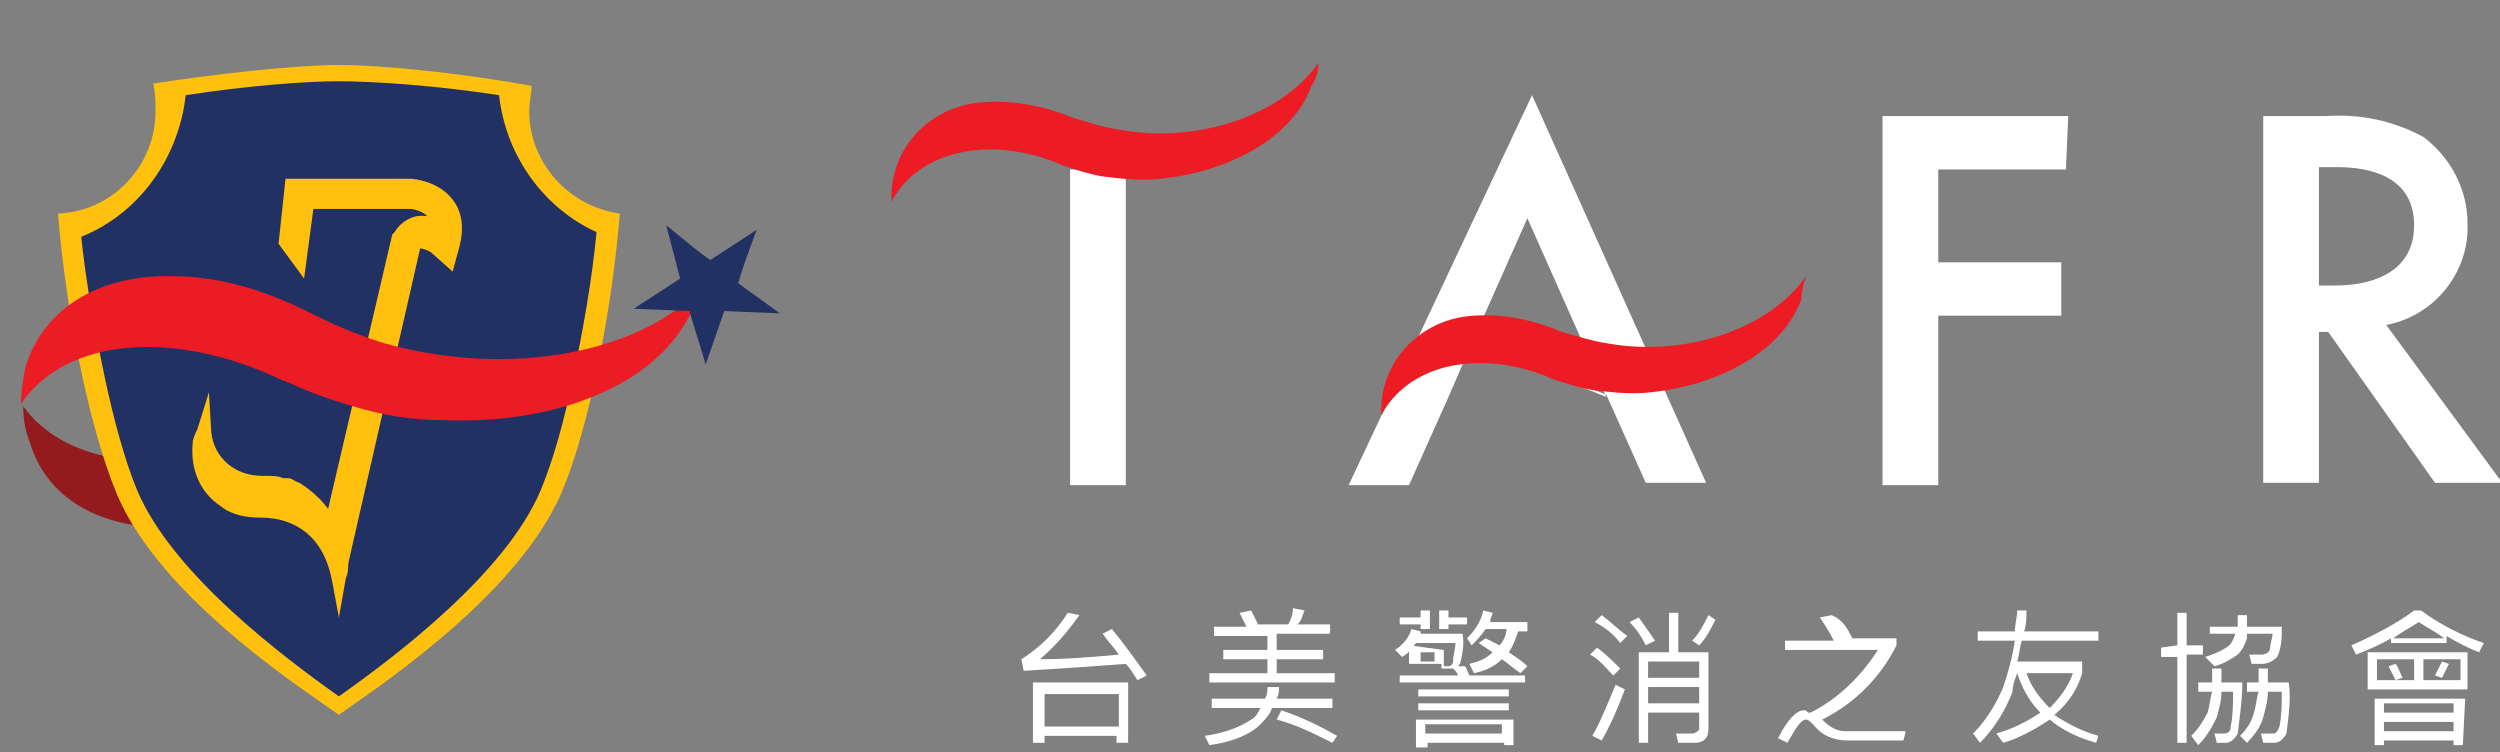 <?xml version="1.0" encoding="utf-8"?>
<!-- Generator: Adobe Illustrator 21.0.0, SVG Export Plug-In . SVG Version: 6.00 Build 0)  -->
<svg version="1.1" id="圖層_1" xmlns="http://www.w3.org/2000/svg" xmlns:xlink="http://www.w3.org/1999/xlink" x="0px" y="0px"
	 viewBox="0 0 107.7 32.4" style="enable-background:new 0 0 107.7 32.4;" xml:space="preserve">
<rect x="0" y="0" width="107.7" height="32.4" fill="#808080" stroke="none"/>
<style type="text/css">
	.st0{fill:#FFFFFF;}
	.st1{opacity:0.31;fill:#CD2027;enable-background:new    ;}
	.st2{fill:#ED1C24;}
	.st3{fill:#931A1D;}
	.st4{fill:#FFC10D;}
	.st5{fill:#213163;}
	.st6{fill:#EC1C24;}
</style>
<title>logo-white</title>
<path class="st0" d="M44,28.4c0.8-0.5,1.5-1.2,2-2l0.5,0.1c-0.5,0.7-1,1.3-1.7,1.9c1.2,0,2.3-0.1,3.4-0.2c-0.2-0.3-0.5-0.6-0.7-0.9
	l0.4-0.2c0.5,0.6,1,1.3,1.5,2l-0.4,0.2c-0.2-0.3-0.3-0.5-0.5-0.7c-1.3,0.1-2.8,0.2-4.4,0.3L44,28.4z M48.6,32h-0.5v-0.3H45V32h-0.5
	v-2.6h4.1L48.6,32z M48.2,31.3v-1.4H45v1.4H48.2z"/>
<path class="st0" d="M55.1,29.6c0,0.2,0,0.3-0.1,0.5h2.4v0.4h-2.6c-0.1,0.3-0.3,0.5-0.6,0.8c-0.6,0.5-1.4,0.7-2.1,0.8l-0.2-0.4
	c0.7-0.1,1.4-0.3,2-0.7c0.2-0.1,0.3-0.3,0.4-0.5h-2.1v-0.4h2.3c0.1-0.2,0.1-0.3,0.1-0.5L55.1,29.6z M53.7,27
	c-0.1-0.2-0.2-0.4-0.3-0.6l0.5-0.1c0.1,0.2,0.2,0.4,0.3,0.6h1.3c0.1-0.2,0.2-0.4,0.2-0.7l0.5,0.1c-0.1,0.2-0.1,0.4-0.3,0.6h1.4v0.4
	H55V28h2v0.4h-2V29h2.5v0.4h-5.4V29h2.5v-0.6h-1.9V28h1.9v-0.6h-2.3V27H53.7z M57.6,31.7L57.4,32c-0.8-0.4-1.6-0.8-2.4-1l0.2-0.4
	C56.1,30.9,56.9,31.3,57.6,31.7L57.6,31.7z"/>
<path class="st0" d="M62.2,28v0.7h0.2c0.1,0,0.2-0.1,0.2-0.2c0-0.3,0.1-0.5,0.1-0.8H61c-0.2,0.3-0.4,0.5-0.6,0.6L60.1,28
	c0.3-0.2,0.6-0.5,0.7-0.9l0.4,0.1c0,0,0,0.1,0,0.1H63c0.1,0.4,0,0.9-0.1,1.3l-0.1,0.1h0.3c0.1,0.1,0.1,0.2,0.2,0.4h2.4v0.3h-5.4
	v-0.3h2.5c0-0.1-0.1-0.2-0.2-0.3h-0.5v-0.2h-1.4v-0.8L62.2,28z M61.6,26.3v0.8h-0.4v-0.2h-0.9v-0.3h0.9v-0.3H61.6z M65.2,32.1h-0.4
	v-0.1h-3.3v0.2H61V31h4.2L65.2,32.1z M65,29.8V30h-3.9v-0.3H65z M65,30.3v0.3h-3.9v-0.3L65,30.3z M61.8,28.1h-0.6v0.4h0.6V28.1z
	 M64.7,31.6v-0.4h-3.3v0.4H64.7z M62.4,26.3v0.3h0.8v0.3h-0.8v0.2H62v-0.8H62.4z M63.4,27.8l-0.2-0.3c0.3-0.3,0.6-0.7,0.7-1.2
	l0.4,0.1c0,0.1-0.1,0.2-0.1,0.4h1.6v0.4h-0.4c-0.1,0.3-0.2,0.6-0.4,0.9c0.3,0.2,0.6,0.4,0.8,0.6l-0.3,0.3c-0.3-0.2-0.5-0.4-0.8-0.6
	c-0.3,0.3-0.7,0.5-1.2,0.6l-0.2-0.4c0.4-0.1,0.7-0.2,1-0.5l-0.6-0.4l0.3-0.2l0.6,0.3c0.2-0.2,0.3-0.5,0.3-0.7h-0.9
	C63.8,27.4,63.6,27.6,63.4,27.8L63.4,27.8z"/>
<path class="st0" d="M69.8,28.8l-0.3,0.3c-0.3-0.3-0.6-0.7-1-0.9l0.3-0.3C69.2,28.2,69.5,28.5,69.8,28.8z M70,29.7
	c-0.3,0.8-0.6,1.5-1,2.2l-0.4-0.2c0.4-0.7,0.7-1.5,1-2.2L70,29.7z M70.1,27.4l-0.3,0.3c-0.3-0.4-0.7-0.7-1.1-0.9l0.3-0.3
	C69.4,26.8,69.7,27.1,70.1,27.4z M71.3,27.6l-0.4,0.2c-0.2-0.4-0.4-0.7-0.7-1l0.4-0.2C70.8,26.9,71.1,27.3,71.3,27.6L71.3,27.6z
	 M72.3,26.4v1.7h1.3v3.3c0,0.4-0.2,0.6-0.6,0.6h-0.7l-0.1-0.4h0.7c0.1,0,0.3-0.1,0.3-0.2c0,0,0,0,0-0.1v-0.6H71V32h-0.4v-3.9h1.3
	v-1.7L72.3,26.4z M73.2,28.5H71v0.7h2.2L73.2,28.5z M71,30.3h2.2v-0.7H71V30.3z M73.9,26.7c-0.2,0.4-0.4,0.8-0.7,1.1l-0.3-0.2
	c0.3-0.3,0.5-0.7,0.7-1.1L73.9,26.7z"/>
<path class="st0" d="M79.8,27.5h1.9v0.3c-0.7,1.4-1.8,2.5-3.2,3.2l0,0c0.3,0.3,0.6,0.5,1,0.5h2.6L82,31.9h-2.4
	c-0.6,0-1.1-0.2-1.5-0.7c-0.1-0.1-0.2-0.2-0.3-0.2c-0.2,0-0.4,0.3-0.8,1l-0.4-0.2c0.4-0.8,0.8-1.2,1.1-1.2c0.1,0,0.1,0,0.2,0.1h0.1
	c1.2-0.6,2.2-1.6,2.9-2.7h-4v-0.4h2.1c-0.2-0.4-0.4-0.7-0.6-1l0.5-0.1C79.4,26.7,79.6,27.1,79.8,27.5z"/>
<path class="st0" d="M86.8,27.2c0-0.3,0.1-0.6,0.1-0.9h0.4c0,0.3,0,0.6-0.1,0.9h3.2v0.4h-3.3c-0.1,0.3-0.1,0.6-0.2,0.9h2.8V29
	c-0.2,0.7-0.6,1.3-1.2,1.8c0.6,0.4,1.2,0.7,1.9,0.9L90.3,32c-0.7-0.2-1.4-0.5-2-1c-0.6,0.4-1.3,0.8-2,1L86,31.6
	c0.7-0.2,1.3-0.5,1.9-0.9c-0.5-0.5-0.8-1.1-1-1.7l0,0c-0.1,0.3-0.2,0.5-0.2,0.8c-0.3,0.8-0.8,1.6-1.4,2.2l-0.3-0.4
	c0.6-0.6,1-1.3,1.3-2c0.2-0.6,0.4-1.3,0.5-2h-1.6v-0.4L86.8,27.2z M88.3,30.5c0.4-0.4,0.8-0.9,1-1.5h-2
	C87.5,29.6,87.9,30.1,88.3,30.5z"/>
<path class="st0" d="M93.8,27.8v-1.4h0.4v1.4h0.7v0.4h-0.7V32h-0.4v-3.7h-0.7v-0.4L93.8,27.8z M96.4,31.6c-0.1,0.2-0.3,0.4-0.5,0.4
	h-0.4l-0.1-0.4h0.4c0.2,0,0.3-0.1,0.3-0.3c0.1-0.5,0.1-1,0.1-1.5h-0.5c0,0.4-0.1,0.7-0.2,1.1c-0.2,0.4-0.4,0.8-0.8,1.2l-0.3-0.4
	c0.3-0.3,0.5-0.6,0.7-1c0.1-0.3,0.1-0.6,0.2-0.9h-0.6v-0.4h0.6v-0.6h0.4v0.6h0.9C96.6,30.1,96.5,30.8,96.4,31.6z M98.1,28.3
	c-0.2,0.2-0.4,0.3-0.7,0.3H97l-0.1-0.4c0.2,0,0.3,0,0.5,0c0.2,0,0.4-0.1,0.4-0.3c0-0.2,0.1-0.4,0.1-0.6h-1.1v0.2
	c-0.1,0.3-0.2,0.5-0.4,0.7c-0.3,0.2-0.6,0.4-1,0.5L95,28.3c0.3-0.1,0.6-0.2,0.9-0.4c0.2-0.1,0.3-0.3,0.4-0.6h-1.1V27h1.2v-0.5h0.4
	V27h1.5C98.3,27.4,98.3,27.9,98.1,28.3z M98.5,31.6C98.4,31.8,98.2,32,98,32h-0.5l-0.1-0.4h0.5c0.2,0,0.2-0.1,0.3-0.3
	c0.1-0.5,0.1-1,0.1-1.5h-0.6c0,0.4-0.1,0.7-0.2,1.1c-0.1,0.4-0.4,0.8-0.7,1.1l-0.3-0.3c0.3-0.3,0.5-0.6,0.6-1
	c0.1-0.3,0.1-0.6,0.2-0.9h-0.5v-0.4h0.5v-0.6h0.4v0.6h0.9C98.7,30.1,98.6,30.8,98.5,31.6L98.5,31.6z"/>
<path class="st0" d="M101.5,28.2l-0.2-0.4c0.9-0.4,1.9-0.9,2.7-1.5h0.3c0.8,0.6,1.8,1.1,2.7,1.4l-0.2,0.4c-0.5-0.2-0.9-0.4-1.4-0.7
	v0.3h-2.4v-0.2C102.5,27.8,102,28,101.5,28.2z M106.3,28.1v1.6H102v-1.6H106.3z M106.1,32.1h-0.4v-0.2h-3v0.2h-0.4v-2h3.9
	L106.1,32.1z M104,28.4h-1.6v0.9h1.6V28.4z M105.7,30.7v-0.4h-3v0.4L105.7,30.7z M105.7,31.5v-0.4h-3v0.4H105.7z M103.5,29.2
	l-0.3,0.1c-0.1-0.2-0.2-0.4-0.3-0.6l0.3-0.1C103.3,28.7,103.4,29,103.5,29.2z M104.2,26.8c-0.3,0.2-0.7,0.4-1.1,0.7h2.2
	C104.9,27.2,104.5,27,104.2,26.8z M106,28.4h-1.6v0.9h1.6L106,28.4z M105.5,28.6c-0.1,0.2-0.2,0.4-0.3,0.6l-0.3-0.1
	c0.1-0.2,0.2-0.4,0.3-0.6L105.5,28.6z"/>
<path class="st0" d="M52.2,7.3h-3.7v13.6h-2.4V7.3h-3.6"/>
<path class="st0" d="M69.2,17l1.7,3.8h2.6L66,4.1l-7.9,16.8h2.6l1.7-3.8l1-2.3 M63.4,14.8l2.4-5.4l2.4,5.4l1,2.3"/>
<path class="st0" d="M89,7.3h-5.5v4h5.3v2.3h-5.3v7.3h-2.4V5h8L89,7.3z"/>
<path class="st0" d="M100.2,5c1.5-0.1,2.9,0.2,4.2,0.9c1.2,0.9,1.9,2.3,1.9,3.7c0.1,2.1-1.4,4-3.5,4.4l5,6.8h-2.9l-4.6-6.5h-0.4v6.5
	h-2.4V5H100.2z M99.8,12.3h0.8c0.7,0,3.4-0.1,3.4-2.6c0-2.2-2.1-2.5-3.3-2.5h-0.8V12.3z"/>
<path class="st1" d="M45.7,3"/>
<path class="st2" d="M56.8,2.7c-1.5,2.2-5.1,3.5-8.5,2.9c-0.7-0.1-1.3-0.3-2-0.5c-1.2-0.5-2.6-0.8-3.9-0.7c-1.9,0.1-3.5,1.4-3.9,3.2
	c-0.1,0.4-0.1,0.8-0.1,1.1c1.1-2.1,4-2.9,7.1-1.7l0.2,0.1c0.6,0.2,1.2,0.4,1.8,0.5c0.8,0.1,1.7,0.2,2.5,0.1c3-0.3,5.7-1.8,6.5-4
	C56.7,3.4,56.8,3.1,56.8,2.7z"/>
<path class="st2" d="M77.8,11.9c-1.5,2.2-5.1,3.5-8.5,2.9c-0.7-0.1-1.3-0.3-2-0.5c-1.2-0.5-2.5-0.8-3.8-0.7
	c-1.9,0.1-3.5,1.4-3.9,3.2c-0.1,0.4-0.1,0.7-0.1,1.1c1.1-2.1,4-2.9,7.1-1.7l0.2,0.1c0.6,0.2,1.2,0.4,1.8,0.5
	c0.8,0.1,1.7,0.2,2.5,0.1c3-0.3,5.7-1.8,6.5-4C77.6,12.6,77.7,12.2,77.8,11.9z"/>
<g>
	<path class="st3" d="M13.8,20.7c-3.2,1.9-1.9,1.7-6,2c-3.1,0.2-5.7-1-6.5-3.6c-0.2-0.5-0.3-1-0.3-1.6c2,2.8,7,3.2,11.7,0.7
		c0.1-0.1,0.2-0.1,0.3-0.2c0.8-0.4,1.3-1,2.3-1.3"/>
	<path class="st4" d="M22.8,4.8c0-0.4,0.1-0.8,0.1-1.1c-2.7-0.5-6.3-0.9-8.3-0.9c-1.9,0-5.4,0.4-8,0.8C6.7,4,6.7,4.4,6.7,4.8
		c0,2.3-1.8,4.3-4.2,4.4c0.3,3.9,1.3,9.1,2.5,12c1.9,4.7,8.7,8.9,9.6,9.6c0.9-0.7,7.6-4.9,9.6-9.6c1.2-2.8,2.2-8.1,2.5-12
		C24.5,8.9,22.8,7,22.8,4.8z"/>
	<path class="st5" d="M21.5,4.1c-2.6-0.4-5.3-0.6-6.9-0.6c0,0,0,0,0,0c-1.5,0-4,0.2-6.6,0.6C7.7,6.8,6,9.2,3.5,10.2
		c0.2,2,0.6,4.1,1,6c0.4,1.9,0.9,3.7,1.4,4.9c1.5,3.6,6.3,7.2,8.7,8.9c0,0,0,0,0,0c2.4-1.7,7.2-5.3,8.7-8.9c0.5-1.2,1-2.9,1.4-4.9
		c0.4-1.9,0.8-4.1,1-6.2C23.5,9,21.8,6.8,21.5,4.1z"/>
	<g>
		<g>
			<path class="st4" d="M14.7,24.1l-0.4-1.6l2.9-12.2l0,0c0.3-0.4,0.6-0.5,0.8-0.6c0.3,0,0.6,0,0.8,0.1c0-0.3-0.1-0.5-0.2-0.7
				c-0.3-0.4-0.9-0.5-1-0.5l-4.5,0l-0.3,2.5l-0.6-0.8L12.6,8l5.1,0c0,0,1,0.1,1.5,0.7c0.4,0.4,0.4,1,0.3,1.7L19.4,11l-0.5-0.4
				c-0.1-0.1-0.5-0.4-0.8-0.3c0,0-0.2,0-0.3,0.2L14.7,24.1z"/>
			<path class="st4" d="M14.7,25.6L14,22.5l2.9-12.4L17,10c0.3-0.5,0.8-0.7,1.1-0.7c0.1,0,0.2,0,0.3,0C18.2,9.1,17.8,9,17.7,9
				l-4.2,0l-0.4,3L12,10.5l0.3-2.8l5.4,0l0,0c0.1,0,1.2,0.1,1.8,0.9c0.4,0.5,0.5,1.2,0.3,2l-0.3,1.1l-0.9-0.8
				c-0.1-0.1-0.4-0.2-0.5-0.2c0,0,0,0,0,0L14.7,25.6z M14.7,22.5L14.7,22.5l2.9-12.1l0-0.1c0,0,0,0,0-0.1c0,0-0.1,0.1-0.1,0.1
				L14.7,22.5z M19,10.2c0.1,0.1,0.2,0.1,0.2,0.2l0,0l0,0c0,0,0,0,0,0L19,10.2z M19,8.9C19,8.9,19,8.9,19,8.9
				c0.2,0.2,0.3,0.5,0.3,0.9l0,0.3C19.3,9.6,19.2,9.2,19,8.9C19,8.9,19,8.9,19,8.9z"/>
		</g>
	</g>
	<g>
		<path class="st4" d="M14.6,24.9c-0.3-1.4-1.1-2.5-2.5-2.9c0,0-0.4-0.1-0.8-0.1c-0.6,0-1.2-0.1-1.6-0.4c-0.7-0.5-1.2-1.3-1-2.3
			c0-0.2,0.1-0.4,0.1-0.6c0.1,1.3,1.1,2.2,2.5,2.2c0,0,0.1,0,0.1,0c0.2,0,0.5,0,0.8,0.1c0.3,0.1,0.3,0,0.6,0.2c1.1,0.7,2,2,2,3.2
			C14.6,24.5,14.6,24.7,14.6,24.9z"/>
		<path class="st4" d="M14.6,26.6l-0.3-1.6c-0.2-1-0.7-2.2-2.2-2.6c0,0-0.4-0.1-0.8-0.1c-0.7,0-1.3-0.1-1.8-0.5
			c-0.9-0.6-1.3-1.6-1.2-2.7c0-0.2,0.1-0.4,0.2-0.6l0.5-1.6l0.1,1.7c0.1,1.1,1,1.9,2.2,1.9c0,0,0,0,0,0c0,0,0,0,0.1,0l0,0
			c0,0,0,0,0,0c0.3,0,0.6,0,0.8,0.1c0.1,0,0.1,0,0.2,0c0.2,0,0.2,0.1,0.5,0.2c1.3,0.8,2.1,2.2,2.1,3.5c0,0.2,0,0.4-0.1,0.6
			L14.6,26.6z M11.2,21.6L11.2,21.6c0.5,0,0.9,0.1,0.9,0.1l0,0c0.6,0.1,1.1,0.4,1.5,0.8c-0.3-0.4-0.7-0.8-1.1-1.1
			c-0.2-0.1-0.2-0.1-0.3-0.1c-0.1,0-0.1,0-0.2,0c-0.2-0.1-0.4-0.1-0.7-0.1c0,0,0,0,0,0c0,0-0.1,0-0.1,0c-0.9,0-1.7-0.4-2.2-1
			c0.1,0.4,0.4,0.8,0.8,1.1C10.2,21.5,10.7,21.6,11.2,21.6L11.2,21.6z"/>
	</g>
	<path class="st6" d="M30.3,12.3c-2.6,2.9-8.3,4-13.7,2.5c0,0-1.4-0.4-3-1.2c-2.1-1.1-4.2-1.7-6.1-1.7c-3.1-0.1-5.6,1.3-6.4,3.9
		c-0.1,0.5-0.2,1.1-0.2,1.6c1.9-2.8,6.5-3.3,11.3-1c0.1,0,0.2,0.1,0.3,0.1c0.8,0.4,1.7,0.7,2.7,1c1.3,0.4,2.6,0.6,3.9,0.6
		c4.8,0.2,9.1-1.5,10.6-4.5C30.1,13.3,30.2,12.8,30.3,12.3z"/>
	<g>
		<path class="st5" d="M33.6,13.5l-2.4-0.1l-0.8,2.3c-0.2-0.7-0.5-1.6-0.7-2.3l-2.4-0.1l2-1.3l-0.6-2.3c0.5,0.4,1.3,1.1,1.9,1.5
			l2-1.3c-0.3,0.8-0.6,1.6-0.8,2.3L33.6,13.5z"/>
	</g>
</g>
</svg>
